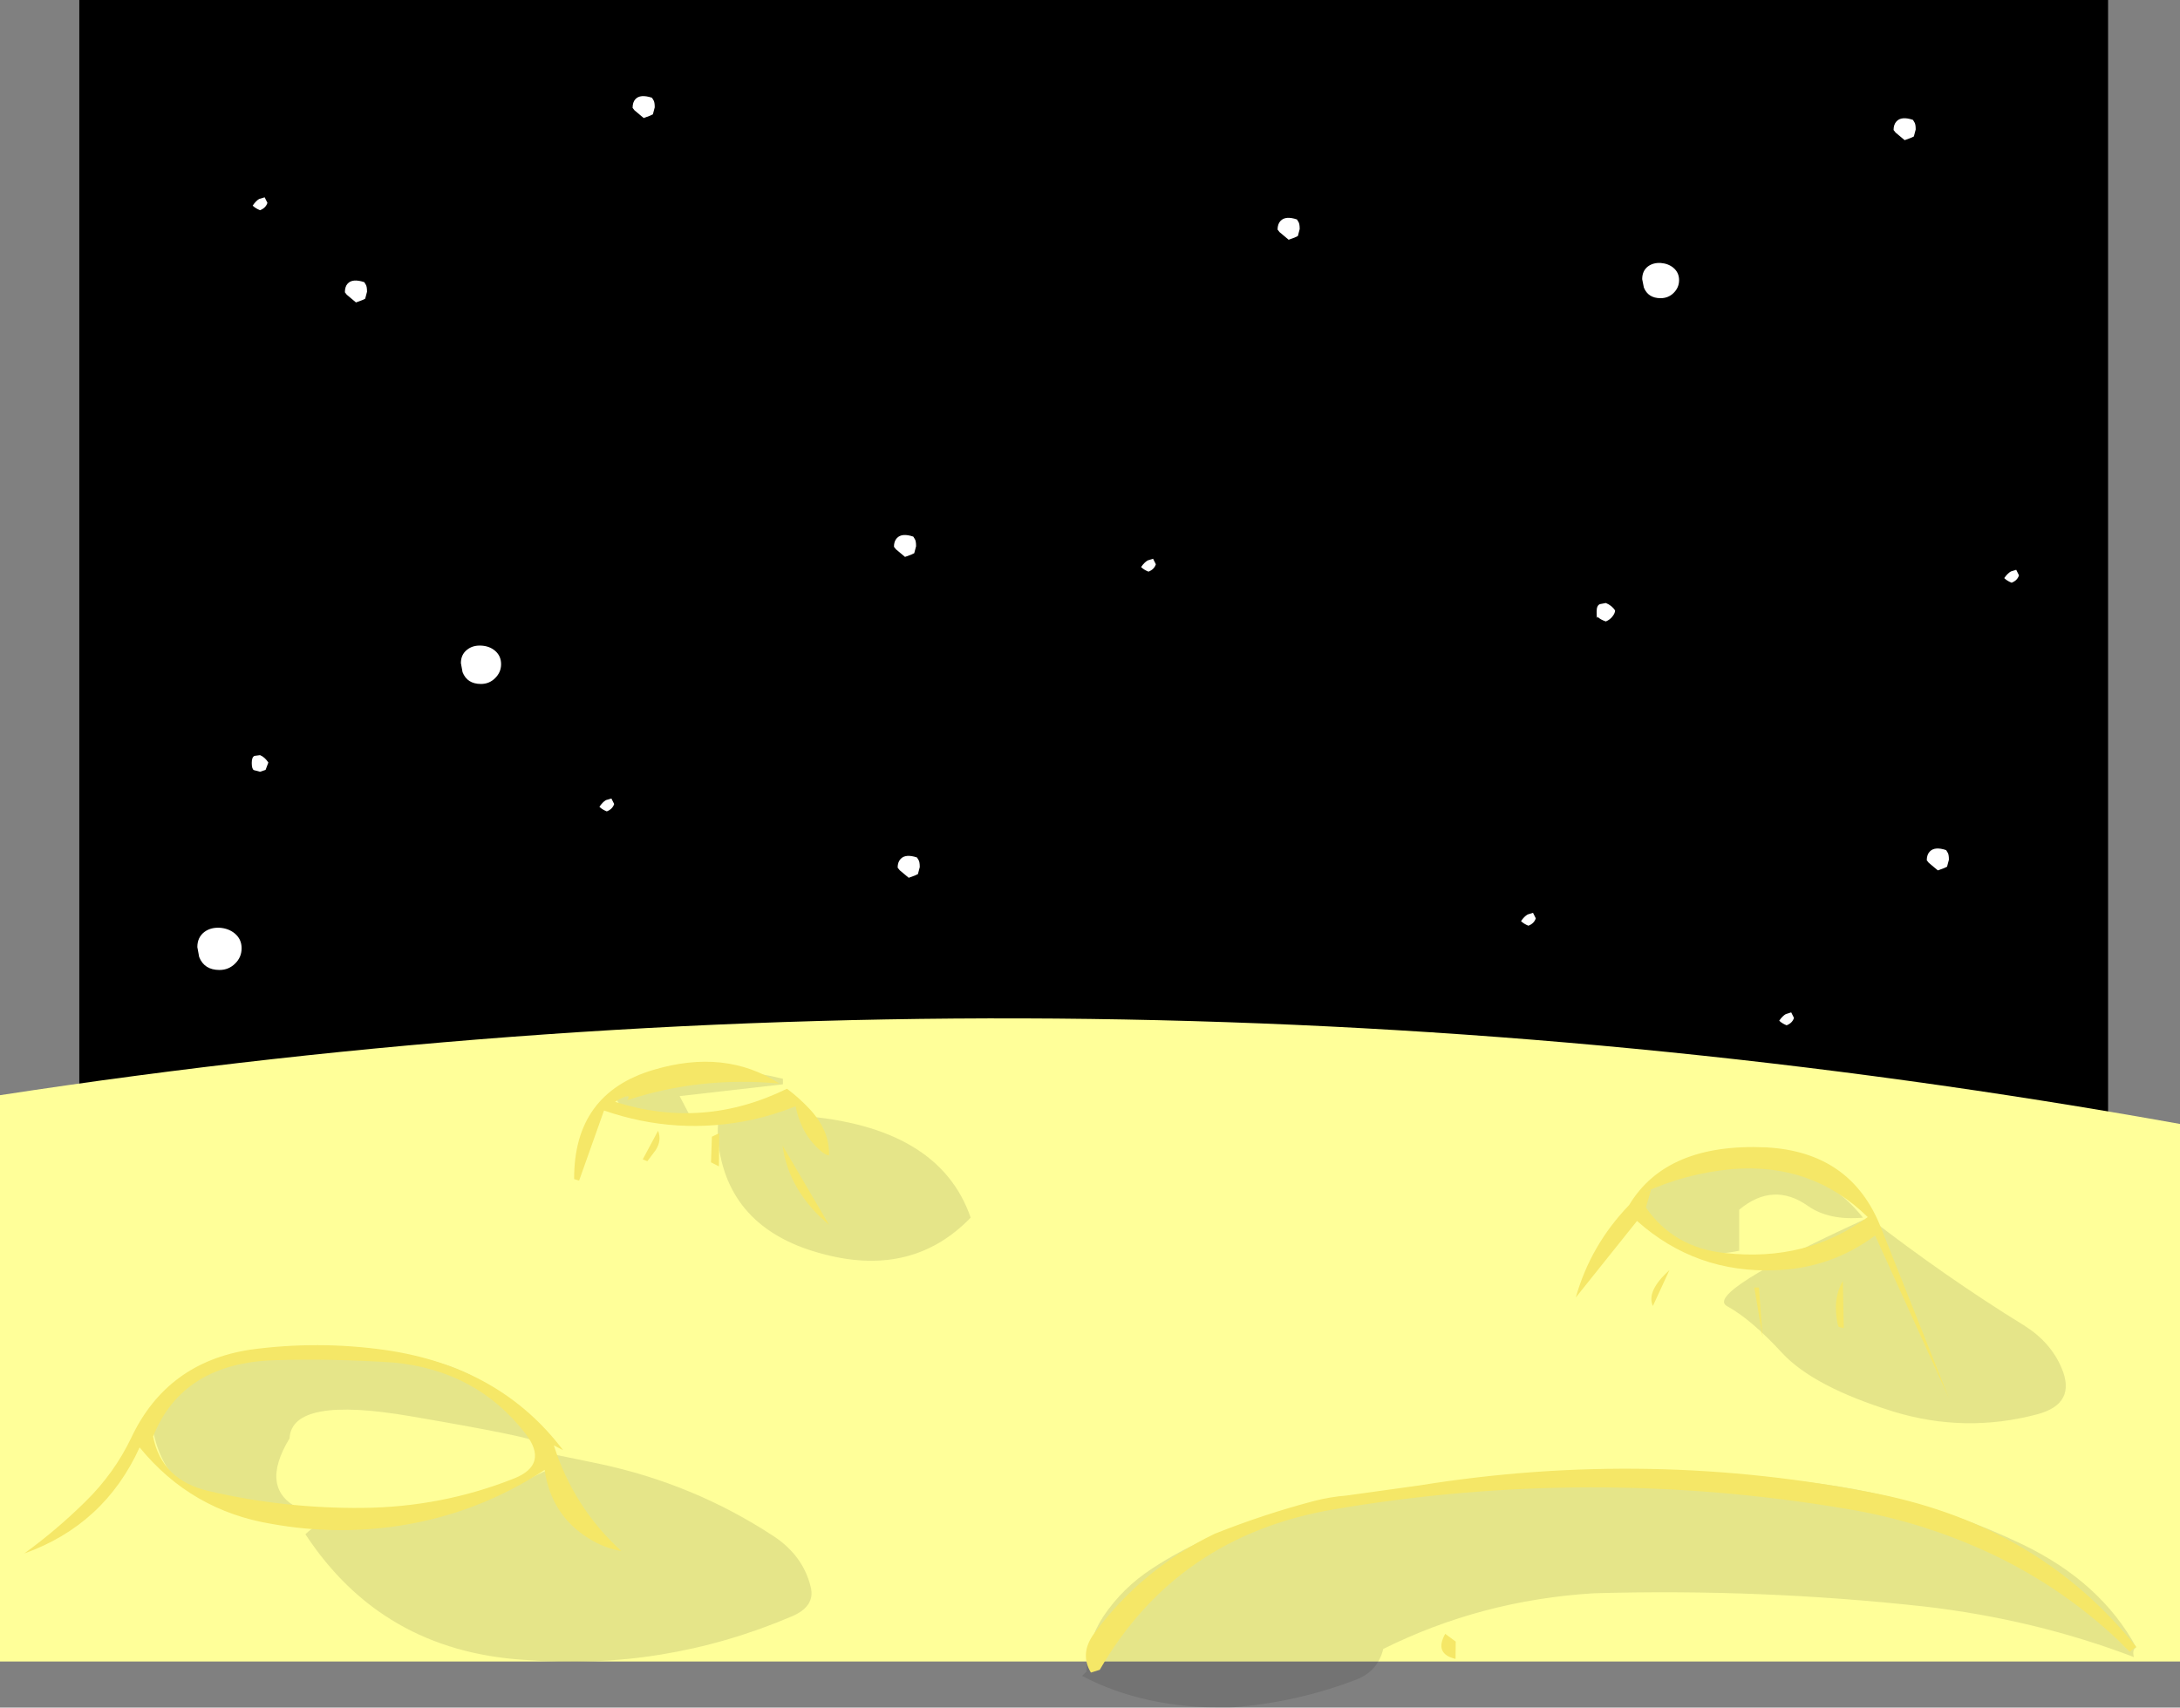 <?xml version="1.0" encoding="UTF-8" standalone="no"?>
<svg xmlns:xlink="http://www.w3.org/1999/xlink" height="463.0px" width="591.0px" xmlns="http://www.w3.org/2000/svg">
  <rect width="100%" height="100%" fill="#808080" stroke="none"/>
  <g transform="matrix(1.0, 0.0, 0.0, 1.0, 21.5, 0.0)">
    <path d="M550.0 0.0 L550.0 400.0 0.0 400.0 0.0 0.0 550.0 0.0" fill="#000000" fill-rule="evenodd" stroke="none"/>
    <path d="M569.5 450.5 L-21.5 450.5 -21.5 296.95 Q274.0 251.7 569.5 304.75 L569.5 450.5" fill="#ffff99" fill-rule="evenodd" stroke="none"/>
    <path d="M198.3 430.35 Q199.55 435.55 193.2 438.25 158.4 453.1 120.55 450.05 82.05 447.6 61.3 416.0 66.9 410.55 75.75 411.35 98.9 412.4 126.0 399.0 131.75 398.25 127.95 394.2 L141.0 396.9 Q166.65 402.35 188.2 416.5 196.25 421.8 198.3 430.35 M273.05 453.25 L273.05 453.1 Q273.2 445.0 277.6 438.3 282.8 430.55 290.75 425.35 306.65 414.9 325.2 411.0 388.05 397.45 452.65 400.7 491.85 401.95 526.7 418.7 548.05 428.95 557.65 446.7 556.45 447.25 557.0 449.3 530.3 439.1 500.3 435.6 455.7 430.7 410.65 432.0 380.1 433.85 353.5 447.1 352.05 453.1 346.2 455.4 329.65 461.75 311.7 463.0 288.7 463.3 271.85 454.4 L273.05 453.25 M194.9 298.9 L195.25 302.5 Q233.1 305.3 241.65 330.15 226.05 346.3 202.15 340.15 176.6 333.7 173.35 310.85 172.75 306.45 173.5 302.0 L190.8 300.95 191.5 298.9 194.9 298.9 M151.85 302.4 Q147.6 301.55 145.6 298.1 L145.45 297.55 Q166.45 286.35 190.75 292.5 L190.75 294.0 162.75 297.2 165.55 302.55 151.85 302.4 M62.0 368.0 L62.1 367.55 Q77.95 363.6 97.8 369.55 116.1 375.05 124.05 390.95 122.0 389.5 89.8 384.0 57.6 378.45 57.0 390.0 48.7 403.65 59.6 409.05 L46.6 409.55 Q22.15 407.8 19.5 384.65 32.35 364.2 62.0 368.0 M484.3 331.2 L485.1 332.25 485.0 330.0 Q506.1 346.35 527.1 359.3 534.35 363.8 537.35 370.8 541.6 380.65 530.7 383.5 511.2 388.65 491.85 382.75 470.1 376.0 461.65 366.85 453.15 357.65 446.7 354.15 440.3 350.65 483.9 330.65 L484.25 331.1 482.2 334.1 Q482.65 333.95 484.3 331.2 M450.0 328.0 L450.0 339.0 449.25 338.45 450.1 339.1 Q431.05 343.15 421.85 326.85 L423.8 325.5 423.5 322.85 Q434.4 317.0 446.85 315.8 470.0 313.3 483.55 330.15 474.35 331.0 468.6 326.95 459.2 320.35 450.0 328.0" fill="#000000" fill-opacity="0.102" fill-rule="evenodd" stroke="none"/>
    <path d="M370.3 443.0 L373.15 445.1 373.1 449.8 Q367.25 448.4 370.3 443.0 M276.65 452.75 L274.25 453.5 Q271.1 448.3 275.2 442.8 288.25 425.25 307.85 415.85 321.15 410.55 334.85 406.95 339.15 405.85 343.55 405.5 L363.35 402.75 Q426.05 392.65 487.9 405.1 531.55 414.0 557.6 446.5 L555.85 447.85 552.55 444.55 Q537.5 430.45 518.85 421.55 499.75 412.5 479.0 409.1 409.6 397.4 340.1 409.25 297.6 416.5 276.65 452.75 M190.65 310.6 L203.25 332.1 Q192.35 323.0 190.65 310.6 M171.25 315.15 L171.5 308.2 173.5 307.25 173.4 316.25 171.25 315.15 M154.0 314.85 L152.75 314.35 156.9 306.6 Q157.95 309.2 156.25 311.85 L154.0 314.85 M148.55 298.3 Q149.6 296.75 147.75 297.45 146.45 297.95 145.25 298.75 169.1 306.35 191.85 295.2 194.95 297.5 197.8 300.5 203.5 306.5 203.25 313.3 202.15 313.1 201.0 312.05 197.95 309.45 196.15 305.85 194.8 303.1 194.2 299.95 188.5 302.25 182.45 303.6 162.0 307.95 142.25 301.1 L135.5 320.1 134.15 319.7 Q134.05 296.5 155.6 290.1 175.15 284.25 189.8 293.8 168.2 291.8 148.55 298.3 M53.15 368.8 Q28.0 369.5 20.0 389.5 22.35 401.35 35.15 404.3 55.6 409.05 76.85 408.85 98.25 408.65 117.8 400.9 127.4 397.1 120.95 388.7 107.7 371.6 85.3 369.45 69.1 368.35 53.15 368.8 M14.1 389.8 Q23.75 369.4 46.35 365.95 64.7 363.45 83.0 366.05 114.05 370.55 131.15 393.2 L128.65 391.9 Q134.0 408.75 146.95 420.55 142.3 419.75 138.15 417.15 127.9 410.8 126.15 398.55 108.1 410.4 86.7 413.7 69.45 416.3 52.2 413.2 30.35 409.6 16.35 392.45 6.8 413.45 -14.9 421.2 -6.1 414.8 1.65 407.15 9.5 399.45 14.1 389.8 M431.1 344.35 L426.6 354.1 Q424.75 350.1 431.1 344.35 M420.15 326.75 Q430.3 309.85 457.35 311.1 480.35 312.35 488.4 332.8 L506.85 379.1 486.85 335.0 Q474.85 343.9 459.9 344.4 438.3 345.3 422.3 331.05 L405.7 351.8 Q409.7 337.6 420.15 326.75 M454.1 349.1 L455.35 349.1 456.35 362.6 454.1 349.1 M477.0 359.8 L476.75 359.3 Q475.2 352.2 478.1 347.35 L478.35 360.1 477.0 359.8 M484.85 330.0 Q469.75 315.2 448.05 317.0 435.5 318.15 424.2 323.35 L426.1 322.6 424.7 327.4 Q432.3 338.35 446.2 339.75 468.2 342.2 484.85 330.0" fill="#f5e767" fill-rule="evenodd" stroke="none"/>
    <path d="M497.5 33.15 Q497.85 33.65 497.85 35.1 L497.35 37.0 496.5 37.4 494.85 38.0 492.4 35.95 491.85 35.25 Q491.85 33.75 492.65 32.9 494.0 31.45 497.1 32.5 L497.5 33.15 M525.85 156.0 Q525.4 157.4 523.85 158.0 522.6 157.5 521.85 156.75 522.75 155.45 523.65 154.95 L525.1 154.5 525.85 156.0 M433.7 75.95 Q433.7 77.95 432.25 79.4 430.8 80.85 428.7 80.85 425.3 80.85 424.15 77.95 L423.7 75.7 Q423.7 73.45 425.25 72.25 426.65 71.2 428.7 71.3 430.75 71.45 432.15 72.6 433.7 73.9 433.7 75.95 M330.5 60.15 Q330.85 60.65 330.85 62.1 L330.35 64.0 329.5 64.4 327.85 65.0 325.4 62.95 324.85 62.25 Q324.85 60.75 325.65 59.9 327.0 58.45 330.1 59.5 L330.5 60.15 M416.35 165.5 Q416.35 166.2 415.75 167.0 415.05 168.0 413.85 168.5 412.35 168.0 411.6 167.25 411.35 168.25 411.35 165.75 411.35 164.15 412.25 163.8 L413.85 163.5 Q415.45 164.15 416.35 165.5 M464.85 276.0 Q464.4 277.4 462.85 278.0 461.6 277.5 460.85 276.75 461.75 275.45 462.65 274.95 L464.1 274.5 464.85 276.0 M394.85 249.0 Q394.4 250.4 392.85 251.0 391.6 250.5 390.85 249.75 391.75 248.45 392.65 247.95 L394.1 247.5 394.85 249.0 M500.85 233.25 Q500.85 231.75 501.65 230.9 503.0 229.45 506.1 230.5 L506.5 231.15 Q506.85 231.65 506.85 233.1 L506.35 235.0 505.5 235.4 503.85 236.0 501.4 233.95 500.85 233.25 M226.5 146.15 Q226.85 146.65 226.85 148.1 L226.35 150.0 225.5 150.4 223.85 151.0 221.4 148.95 220.85 148.25 Q220.85 146.75 221.65 145.9 223.0 144.45 226.1 145.5 L226.5 146.15 M291.85 153.0 Q291.4 154.4 289.85 155.0 288.6 154.5 287.85 153.75 288.75 152.45 289.65 151.95 L291.1 151.5 291.85 153.0 M155.65 27.15 Q156.0 27.65 156.0 29.1 L155.5 31.0 154.65 31.4 153.0 32.0 150.5 29.9 150.0 29.25 Q150.0 27.7 150.75 26.9 152.05 25.45 155.25 26.5 L155.65 27.15 M47.0 55.75 Q47.9 54.45 48.75 53.95 L50.25 53.5 51.0 55.0 Q50.55 56.4 49.0 57.0 47.75 56.5 47.0 55.75 M77.65 77.15 Q78.0 77.65 78.0 79.1 L77.5 81.0 76.65 81.4 75.0 82.0 72.5 79.9 72.0 79.25 Q72.0 77.7 72.75 76.9 74.05 75.45 77.25 76.5 L77.65 77.15 M108.9 185.45 Q105.15 185.45 103.9 182.25 L103.45 179.8 Q103.45 177.45 105.15 176.15 106.65 174.95 108.9 175.05 111.15 175.15 112.65 176.4 114.35 177.8 114.35 180.1 114.35 182.25 112.75 183.85 111.15 185.45 108.9 185.45 M145.0 218.0 Q144.55 219.4 143.0 220.0 141.75 219.5 141.0 218.75 141.9 217.45 142.75 216.95 L144.25 216.5 145.0 218.0 M51.25 206.75 L50.5 208.75 49.0 209.25 47.3 208.8 Q46.75 208.45 46.75 206.85 46.75 205.25 47.5 204.95 L49.0 204.75 Q50.25 205.25 51.25 206.75 M32.5 259.5 L32.0 256.8 Q32.0 254.15 33.9 252.7 35.55 251.45 38.0 251.55 40.45 251.7 42.15 253.1 44.0 254.65 44.0 257.1 44.0 259.55 42.25 261.25 40.5 263.0 38.0 263.0 33.9 263.0 32.5 259.5 M222.65 232.9 Q224.0 231.45 227.1 232.5 L227.5 233.15 Q227.85 233.65 227.85 235.1 L227.35 237.0 226.5 237.4 224.85 238.0 222.4 235.95 221.85 235.25 Q221.85 233.75 222.65 232.9" fill="#ffffff" fill-rule="evenodd" stroke="none"/>
  </g>
</svg>

